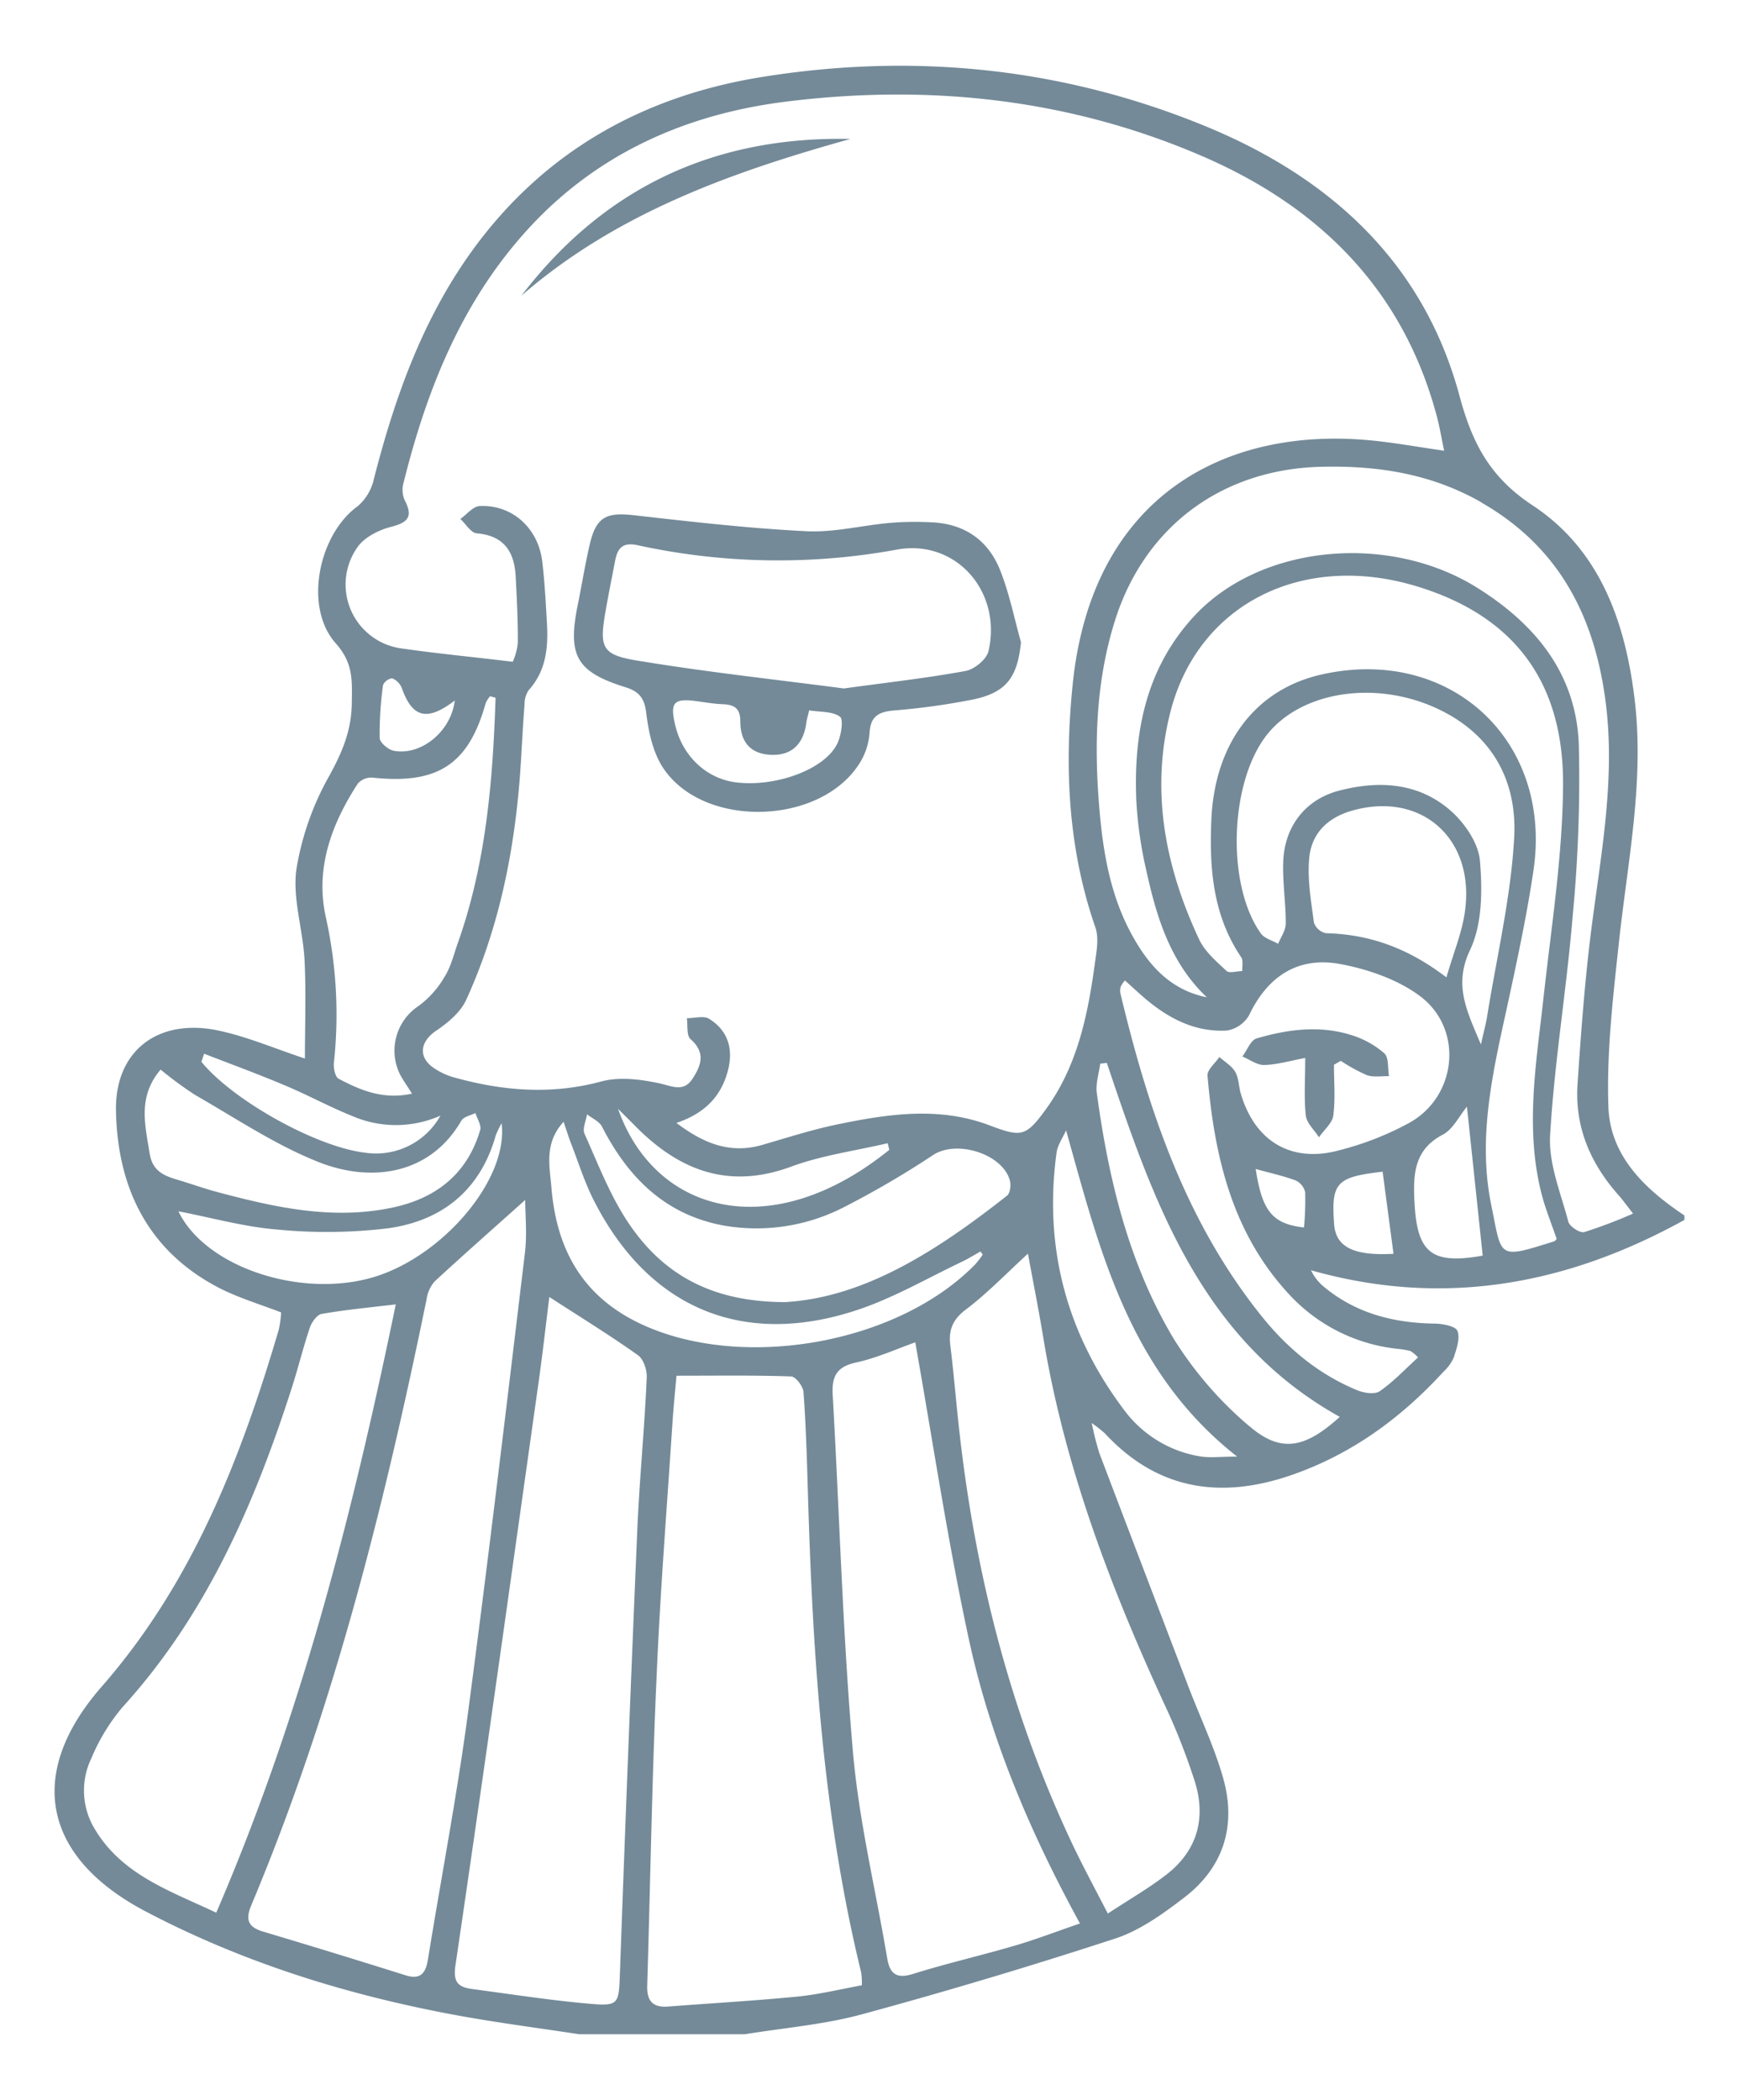 <svg xmlns="http://www.w3.org/2000/svg" viewBox="0 0 364.21 439.86"><title>Theodorus</title><path fill="#748A98" d="M352.78,255.5v-0.94c-8.27-5.51-15.55-12.44-15.92-22.68-0.41-11.59,1-23.29,2.24-34.87,1.84-16.87,5.33-33.57,3.23-50.73-2-16.32-7.36-31.22-21.38-40.46-8.93-5.89-12.62-13-15.3-23-7.56-28-27.23-45.75-53.31-56.44-29.83-12.23-61-15.37-92.79-10.25-24.85,4-45.59,15.58-60.63,36.33C88.48,66.9,82.67,83.28,78.3,100.33A10.49,10.49,0,0,1,74.94,106c-8.2,5.9-11.41,21.12-4.62,28.74,3.73,4.18,3.41,7.88,3.36,12.53-0.06,5.7-2,10.27-4.71,15.21a59,59,0,0,0-6.9,19.62c-0.83,6.12,1.38,12.59,1.71,18.93,0.35,6.85.08,13.74,0.08,20.67-6.42-2.13-12-4.54-17.91-5.82C33.22,213.08,24,220,24.29,232.74c0.34,16.16,6.76,29.42,21.85,37.13,4,2,8.33,3.31,12.74,5a23.21,23.21,0,0,1-.49,3.6c-8,27.11-18.06,53-37.12,74.81-16,18.31-12.19,35.79,9.24,47.05,20.46,10.75,42.32,17.53,65,21.72,8.56,1.58,17.2,2.68,25.81,4H156c8.13-1.33,16.44-2,24.35-4.13q26.81-7.28,53.23-15.92c5.19-1.7,10-5.18,14.4-8.55,8.3-6.33,11-15.08,8.21-25-1.86-6.56-4.84-12.8-7.29-19.19q-9.36-24.45-18.66-48.92a64.22,64.22,0,0,1-1.59-6.3,30.35,30.35,0,0,1,2.76,2.17c11,11.88,24.28,13.82,39,8.75,12.51-4.31,22.94-11.88,31.84-21.6a9.19,9.19,0,0,0,2.2-3c0.59-1.83,1.4-4.07.79-5.62-0.4-1-3.13-1.51-4.83-1.53-8.69-.13-16.67-2.21-23.43-7.95a10.33,10.33,0,0,1-2.41-3.22C302.27,273.89,328.14,269.12,352.78,255.5Zm-27.19,4.45c-12.1,3.83-11,3.51-13.25-7.49-3.09-14.94.69-29.43,3.81-43.93,1.87-8.67,3.7-17.37,5-26.14,4.11-27.38-17.58-47.29-44.55-41.08-13.71,3.16-22.22,14.41-22.9,30.42-0.44,10.12.32,20,6.25,28.75,0.47,0.7.17,1.92,0.23,2.9-1.12,0-2.68.5-3.27,0-2.13-2-4.56-4.06-5.76-6.62-7.14-15.23-10.25-31.18-6-47.75,5.82-22.52,27.62-33.44,51.47-26.24,20.09,6.06,30.88,19.65,30.74,41.66-0.09,14.58-2.38,29.16-4,43.71-1.51,13.94-4.07,27.85-.52,41.83,0.83,3.27,2.14,6.42,3.18,9.5A2.45,2.45,0,0,1,325.59,259.95Zm-17.7-61c2.56-5.41,2.59-12.49,2.06-18.69-0.31-3.68-3.19-7.88-6.13-10.47-6.72-5.92-15.11-6.37-23.43-4.18-7,1.84-11.33,7.47-11.63,14.74-0.18,4.33.54,8.7,0.53,13.05,0,1.42-1,2.84-1.61,4.26-1.22-.7-2.86-1.11-3.61-2.16-7.32-10.25-6.54-31.91,1.37-41.73,7.15-8.89,22.27-11.28,35-5.62,11.9,5.29,17.37,15.2,16.68,27.37-0.7,12.51-3.66,24.9-5.66,37.34-0.24,1.52-.66,3-1.3,5.89C307.11,211.54,304.43,206.26,307.89,198.94Zm-5,5.72c-8.12-6.2-16.19-9-25.2-9.22a3.45,3.45,0,0,1-2.5-2.2c-0.59-4.46-1.4-9-1-13.43,0.44-5.24,3.83-8.6,9.09-10.07,14.5-4.06,25.77,6,23.5,21.35C306.18,195.34,304.47,199.41,302.94,204.66Zm7.28-99.47c16,9.13,23.54,23.31,26,41s-1.34,34.77-3.33,52.08c-1.1,9.59-1.81,19.23-2.45,28.86-0.59,8.88,2.69,16.48,8.51,23.08,0.91,1,1.71,2.15,3.12,3.95a100,100,0,0,1-10.23,3.88c-0.89.24-3.06-1.17-3.32-2.17-1.58-6-4.16-12.13-3.82-18.08,0.89-15.36,3.46-30.62,4.73-46a300.63,300.63,0,0,0,1.28-35.9c-0.56-14.74-9-25.1-21.21-32.76-18.31-11.49-44.89-9.2-58.93,5.46C240,139.67,237.34,153.4,238,168a85.58,85.58,0,0,0,2.08,14.32c2.15,9.75,5,19.28,12.67,26.55-7.22-1.45-11.7-6.16-15.12-12.07-5-8.58-6.62-18.1-7.41-27.79-1.08-13.14-.72-26.21,3.26-38.92,6.16-19.69,22.26-31.71,42.93-32.32C288.33,97.44,299.65,99.17,310.22,105.19ZM74.93,114.52c1.42-2,4.38-3.51,6.91-4.16,3.41-.88,4.76-2,3-5.42a5.38,5.38,0,0,1-.42-3.43c4.73-19.13,11.77-37.18,25-52.23C124,32.65,143,24,164.51,21.3c29.75-3.72,58.94-.7,86.69,11.15C276,43,293.8,60.4,300.93,87.22c0.56,2.09.91,4.23,1.53,7.18-5.2-.75-9.84-1.58-14.51-2.08-31.5-3.34-59.34,11.77-63.3,51.09-1.73,17.23-1,34.23,4.76,50.82,0.8,2.31.21,5.22-.14,7.8-1.47,10.72-3.67,21.26-10.2,30.26-4.22,5.82-5.16,5.92-11.8,3.41-10.55-4-21.23-2.41-31.82-.22-5.33,1.1-10.54,2.78-15.78,4.3-6.63,1.92-12.17-.18-18-4.6,6-2,9.5-5.68,10.85-11.24,1.07-4.41-.14-8.16-4-10.56-1.14-.71-3.09-0.12-4.67-0.13,0.22,1.5-.1,3.62.77,4.38,3.17,2.79,2.29,5.42.43,8.28s-4.14,1.62-6.86,1c-4-.87-8.48-1.43-12.29-0.4-10.34,2.78-20.38,2-30.44-.76a14.42,14.42,0,0,1-5-2.35c-3-2.36-2.24-5.43.93-7.56,2.42-1.63,5-3.79,6.2-6.33,6.76-14.75,10-30.43,11.27-46.55,0.39-5.13.58-10.28,1-15.41a5.31,5.31,0,0,1,.86-3c3.69-4.06,4.11-9,3.83-14-0.25-4.36-.47-8.73-1-13.06-0.87-6.94-6.31-11.81-13.07-11.51-1.4.06-2.72,1.77-4.07,2.72,1.14,1,2.21,2.91,3.43,3,5.7,0.48,7.88,3.83,8.16,9,0.25,4.67.48,9.35,0.45,14a12.86,12.86,0,0,1-1.07,3.9c-8.19-1-15.71-1.7-23.19-2.78A13.51,13.51,0,0,1,74.93,114.52Zm89.55,158.19c-15.8,0-25.94-6.1-33.06-16.88-3.73-5.65-6.21-12.15-9-18.38-0.48-1.06.32-2.7,0.53-4.07,1.07,0.85,2.57,1.47,3.13,2.58,5.47,10.68,13.26,18.47,25.51,20.72a40,40,0,0,0,25-3.77,192.79,192.79,0,0,0,18.94-11.07c4.88-3.1,14.29-.24,15.95,5.29,0.3,1,.1,2.77-0.57,3.29C196.44,261.8,181.24,271.71,164.48,272.71Zm41.34-9.95a19.12,19.12,0,0,1-1.53,2c-16.25,16.7-48.67,22.36-69.75,12.67-12.53-5.76-18-15.74-19.06-28.79-0.38-4.51-1.52-9.23,2.56-13.7,0.67,2,1.1,3.38,1.64,4.76,1.52,3.92,2.79,8,4.68,11.7,11.54,22.71,31.4,31,55.54,22.84,7.47-2.54,14.42-6.58,21.6-10,1.32-.63,2.57-1.42,3.85-2.13Zm-76.36-30.51c1.2,1.2,2.42,2.4,3.61,3.61,9.19,9.3,19.52,13.31,32.62,8.48,6.47-2.39,13.47-3.32,20.23-4.91l0.33,1.39C161.47,260.85,137.15,254.08,129.45,232.26ZM95.24,146.72c-0.76,6.46-7,11.56-12.72,10.53-1.19-.21-3-1.73-3-2.69a74.54,74.54,0,0,1,.7-11.08,2.45,2.45,0,0,1,1.92-1.41,3.66,3.66,0,0,1,2,2C86.34,150.3,89.4,151.19,95.24,146.72Zm-20.3,17.39A3.82,3.82,0,0,1,78,162.86c13.67,1.48,20.16-2.76,23.73-15.63a5.67,5.67,0,0,1,.92-1.42l1.14,0.33c-0.57,17.42-2,34.73-7.91,51.38-0.84,2.35-1.41,4.88-2.71,6.95a20.1,20.1,0,0,1-5.52,6.23,11.21,11.21,0,0,0-3.86,14.35c0.64,1.2,1.45,2.32,2.5,4-6,1.32-10.75-.68-15.37-3.12-0.71-.38-1.08-2.18-1-3.24A94.05,94.05,0,0,0,68.22,192C66,181.82,69.43,172.59,74.94,164.11ZM42.75,220.69c5.54,2.15,11.12,4.19,16.6,6.5,4.86,2,9.52,4.58,14.41,6.54a23,23,0,0,0,18.48-.07,15.42,15.42,0,0,1-15.66,7.77c-10.14-1.13-27.69-10.85-34.4-19.05Zm-11.39,21c-0.94-6-2.61-11.93,2.28-17.68a77.35,77.35,0,0,0,7.25,5.33c8.49,4.86,16.73,10.42,25.74,14,11.07,4.43,23.44,2.73,30-8.64,0.48-.82,1.94-1.08,2.94-1.59,0.36,1.19,1.29,2.56,1,3.56-2.69,9.13-9.14,14.25-18.22,16.21-12.61,2.72-24.79,0-36.9-3.24-2.26-.6-4.47-1.37-6.7-2.07C35.56,246.53,32.06,246.09,31.36,241.64Zm6,12c7,1.35,13.77,3.26,20.64,3.82a107.81,107.81,0,0,0,23.22-.25c11.36-1.57,19.41-8,22.62-19.51a21.34,21.34,0,0,1,1.21-2.5c1.5,11.9-12.6,28.14-27.08,32.31C62.74,271.94,42.95,265.32,37.36,253.68ZM19.84,383.06a15.54,15.54,0,0,1-.68-14.86,40.87,40.87,0,0,1,6.55-10.71C43.25,338.18,53.3,315,61.14,290.58c1.33-4.15,2.36-8.41,3.76-12.54,0.38-1.13,1.48-2.67,2.46-2.85,4.87-.86,9.81-1.33,15.53-2-9,43.58-19.77,86.07-37.6,127.4C35.59,396,25.61,392.71,19.84,383.06ZM84.9,413.69Q70,409,55,404.52c-3.18-1-3.59-2.58-2.34-5.56,17.14-40.85,27.81-83.58,36.68-126.83A7.2,7.2,0,0,1,91,268.41c6.15-5.69,12.45-11.22,19-17.1,0,3.17.41,7.18-.06,11.08-3.89,32.32-7.72,64.65-12,96.91-2.3,17.12-5.57,34.12-8.33,51.18C89.13,413.36,88,414.66,84.9,413.69Zm48.62-94.36q-2,46.73-3.67,93.48c-0.26,7.19-.07,7.44-7.28,6.77-7.91-.73-15.77-1.95-23.65-3-2.9-.38-4.06-1.37-3.54-4.9,6-40.68,11.67-81.4,17.41-122.11,0.86-6.11,1.55-12.25,2.26-17.93,6.51,4.22,12.67,8,18.57,12.2,1.16,0.82,1.91,3.1,1.83,4.66C135,298.8,134,309.06,133.52,319.33Zm33.41,98.84c-9,.88-18,1.38-27,2.08-3.22.25-4.48-1.18-4.38-4.38,0.67-21.82,1-43.65,2-65.46,0.75-17.44,2.14-34.85,3.28-52.28,0.23-3.56.6-7.12,0.85-10,8.53,0,16.29-.12,24,0.15,0.94,0,2.51,2.06,2.6,3.24,0.51,7,.72,14,0.92,21,1,33.85,3.09,67.57,11.17,100.63a18.41,18.41,0,0,1,.14,2.64C176,416.62,171.49,417.72,166.93,418.17Zm45.49-10.65c-7,2.06-14.17,3.69-21.15,5.88-3.48,1.09-4.9.06-5.46-3.27-2.45-14.58-6-29.07-7.22-43.75-2.12-24.68-2.78-49.47-4.19-74.21-0.22-3.88.78-5.92,4.9-6.81,4.37-.95,8.53-2.86,12.39-4.22,3.67,20.67,6.77,41.51,11.2,62.07,4.48,20.76,12.71,40.3,23.29,59.64C221.17,404.57,216.85,406.23,212.42,407.53Zm31.35-50.81a136.14,136.14,0,0,1,6.5,16.51c2.34,7.55.49,14.31-5.85,19.29-3.64,2.86-7.71,5.17-12.4,8.26-3-5.8-5.57-10.56-7.86-15.47-13-27.84-20.25-57.23-23.47-87.69-0.56-5.27-1-10.55-1.66-15.82-0.39-3.22.47-5.42,3.26-7.53,4.43-3.34,8.32-7.4,13-11.7,1.1,6,2.25,11.76,3.2,17.52C222.92,307,232.46,332.11,243.77,356.71ZM251.21,305a24.77,24.77,0,0,1-15.65-9.52c-12.12-16-17-34.08-14.28-54.05,0.22-1.62,1.29-3.12,2-4.68,7.11,25.33,13.12,50.47,35.82,68.32C255.81,305.05,253.44,305.39,251.21,305Zm10.29-6.43a77.93,77.93,0,0,1-15.71-18.23c-9.41-15.73-13.62-33.38-16.08-51.41-0.27-2,.45-4.1.72-6.15l1.38-.17c9.75,29,19.66,57.93,48.79,74.14C273.26,303.39,268.22,304.41,261.5,298.55Zm17.92-42.11c-0.65-8.76.42-9.95,10.15-11.06l2.28,17.19C283.57,263.07,279.78,261.19,279.42,256.45Zm0.43-15.38c-9.82,2.38-17.16-2.34-20-12.1-0.43-1.49-.4-3.21-1.15-4.49s-2.19-2.09-3.32-3.12c-0.87,1.31-2.58,2.69-2.48,3.91,1.43,16.89,5.14,33,17.19,45.92a36,36,0,0,0,22.54,11.29,19.05,19.05,0,0,1,2.75.46,7.15,7.15,0,0,1,1.61,1.35c-2.71,2.46-5.14,5.07-8,7.06-1.05.73-3.31,0.4-4.71-.18-8.27-3.4-14.92-9-20.43-16-15.72-19.78-23.44-43.07-29.21-67.19a3.13,3.13,0,0,1,.09-1.38,6.23,6.23,0,0,1,.87-1.27c1.25,1.13,2.43,2.22,3.64,3.28,5.07,4.45,10.79,7.6,17.71,7.22a6.6,6.6,0,0,0,4.65-3.21c3.86-8.09,10.19-12.4,19.17-10.71,5.77,1.09,11.9,3.2,16.55,6.64,9.31,6.88,7.87,21.17-2.31,26.69A63.46,63.46,0,0,1,279.85,241.07Zm-6.75,16c-6.58-.74-8.77-3.39-10.11-12.25,3,0.84,5.77,1.43,8.36,2.4a3.6,3.6,0,0,1,2,2.47A61.58,61.58,0,0,1,273.11,257.06Zm23.12-5.65c-0.25-5.65,0-10.67,5.95-13.79,2.14-1.12,3.43-3.89,5.06-5.86l3.29,31.1c0.25-.14,0,0.1-0.29.15C299.66,264.85,296.7,262.29,296.23,251.41ZM168.93,111.26c-12.09-.59-24.15-2-36.19-3.35-5.66-.65-7.83.32-9.17,5.87-1,4.23-1.68,8.55-2.55,12.82-2.19,10.72-.34,14.12,10,17.34,3,0.93,4,2.46,4.35,5.56,0.46,3.75,1.33,7.83,3.3,11,8.29,13.17,33.37,12.53,41.51-.89a13.88,13.88,0,0,0,1.94-6.13c0.2-3.42,1.84-4.38,5-4.67a146.68,146.68,0,0,0,16.63-2.3c7.07-1.47,9.34-4.68,10.08-12-1.42-5.05-2.44-10.27-4.38-15.12-2.52-6.32-7.56-9.76-14.49-10a64,64,0,0,0-8.41.11C180.66,110,174.75,111.55,168.93,111.26Zm6.5,44.33c-2.45,5.41-12.64,9.25-21.1,8.29-6.42-.73-11.53-5.6-13-12.37-1-4.42-.12-5.28,4.49-4.67,1.85,0.25,3.7.58,5.56,0.65,2.4,0.09,3.67.84,3.67,3.6,0,4.15,2,6.84,6.48,7s6.79-2.45,7.35-6.77c0.08-.6.27-1.19,0.59-2.54,2.25,0.37,4.82.16,6.43,1.31C176.7,150.63,176.19,153.91,175.43,155.59Zm12.35-40.47c12.39-2.3,22.11,8.75,19.25,21.24-0.39,1.71-2.94,3.82-4.78,4.16-8.08,1.49-16.28,2.4-25.52,3.67-13.95-1.84-28.8-3.43-43.51-5.88-7.22-1.2-7.68-2.82-6.42-10.16,0.61-3.53,1.32-7,2-10.56,0.49-2.62,1.43-4.1,4.71-3.41A137.84,137.84,0,0,0,187.78,115.12ZM109.19,61.94c19.91-17.32,44-25.88,68.92-32.84C149.58,28.5,126.53,39.28,109.19,61.94ZM283,216.78c-6.62-2.09-13.31-1.2-19.8.7-1.28.37-2,2.48-3,3.79,1.52,0.63,3.06,1.81,4.57,1.78,2.66-.06,5.31-0.86,8.59-1.47,0,4.66-.28,8.4.13,12.07,0.18,1.6,1.79,3,2.75,4.55,1-1.51,2.78-2.93,3-4.55,0.46-3.49.14-7.09,0.14-10.65l1.43-.82a35.49,35.49,0,0,0,5.47,3c1.39,0.49,3.08.17,4.63,0.21-0.3-1.64,0-3.91-1-4.8A19,19,0,0,0,283,216.78Z"/></svg>
